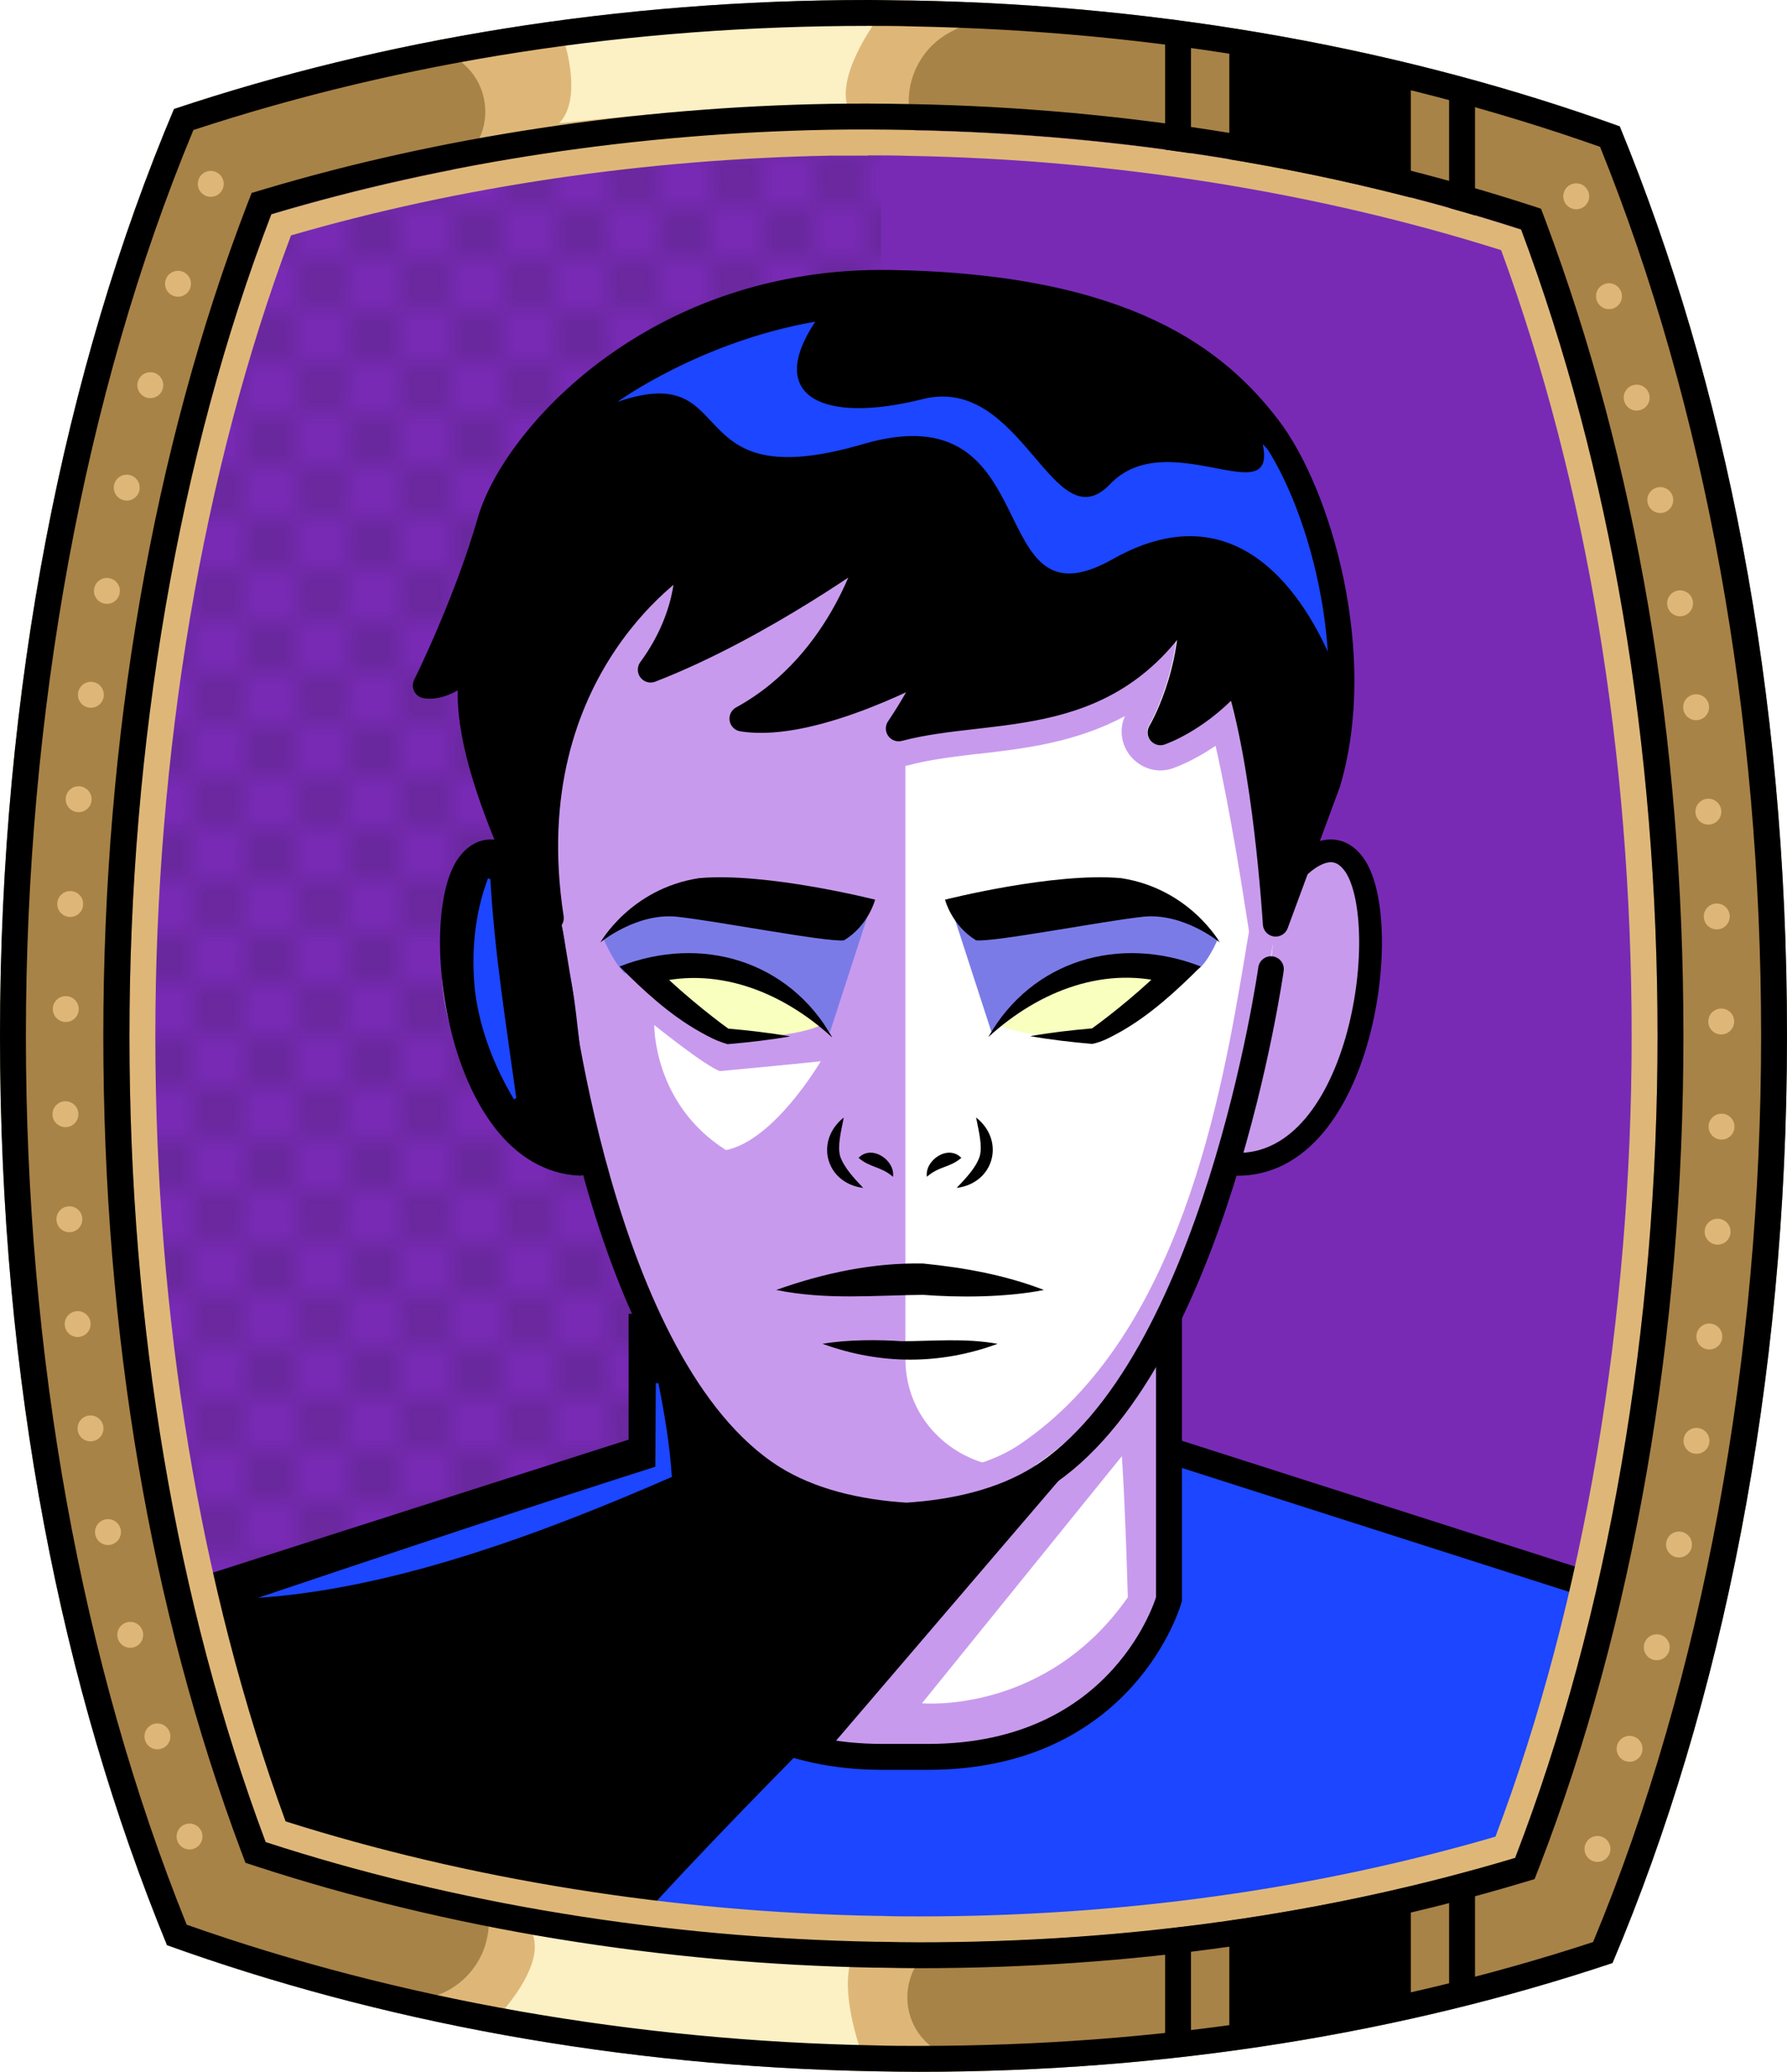 <?xml version="1.0" encoding="UTF-8"?><svg id="Capa_2" xmlns="http://www.w3.org/2000/svg" xmlns:xlink="http://www.w3.org/1999/xlink" viewBox="0 0 69.02 80"><defs><style>.cls-1{fill:#c89aed;}.cls-2{fill:#fff;}.cls-3{fill:#f8ffbf;}.cls-4{fill:#7b7be8;}.cls-5{fill:#a88347;}.cls-6{fill:#782ab5;}.cls-7{stroke-miterlimit:10;}.cls-7,.cls-8,.cls-9,.cls-10,.cls-11,.cls-12{fill:none;}.cls-7,.cls-8,.cls-10{stroke:#000;}.cls-8{stroke-width:.99px;}.cls-8,.cls-9,.cls-10{stroke-linecap:round;stroke-linejoin:round;}.cls-13{fill:#1c46ff;}.cls-9{stroke:#deb778;stroke-dasharray:0 0 0 4.06;}.cls-14{fill:#deb778;}.cls-10{stroke-width:.88px;}.cls-15{fill:url(#USGS_19_Inundación_de_tierra_2);}.cls-12{stroke:#1d1d1b;stroke-dasharray:0 0 2 2;stroke-width:.3px;}.cls-16{fill:#fcf0c5;}</style><pattern id="USGS_19_Inundación_de_tierra_2" x="0" y="0" width="72" height="72" patternTransform="translate(-164.48 -16207) rotate(-90)" patternUnits="userSpaceOnUse" viewBox="0 0 72 72"><g><rect class="cls-11" width="72" height="72"/><g><line class="cls-12" x1="71" y1="71" x2="144.44" y2="71"/><line class="cls-12" x1="71" y1="67" x2="144.44" y2="67"/><line class="cls-12" x1="71" y1="63" x2="144.44" y2="63"/><line class="cls-12" x1="71" y1="59" x2="144.44" y2="59"/><line class="cls-12" x1="71" y1="55" x2="144.44" y2="55"/><line class="cls-12" x1="71" y1="51" x2="144.44" y2="51"/><line class="cls-12" x1="71" y1="47" x2="144.44" y2="47"/><line class="cls-12" x1="71" y1="43" x2="144.44" y2="43"/><line class="cls-12" x1="71" y1="39" x2="144.44" y2="39"/><line class="cls-12" x1="71" y1="35" x2="144.44" y2="35"/><line class="cls-12" x1="71" y1="31" x2="144.44" y2="31"/><line class="cls-12" x1="71" y1="27" x2="144.44" y2="27"/><line class="cls-12" x1="71" y1="23" x2="144.44" y2="23"/><line class="cls-12" x1="71" y1="19" x2="144.44" y2="19"/><line class="cls-12" x1="71" y1="15" x2="144.44" y2="15"/><line class="cls-12" x1="71" y1="11" x2="144.44" y2="11"/><line class="cls-12" x1="71" y1="7" x2="144.44" y2="7"/><line class="cls-12" x1="71" y1="3" x2="144.44" y2="3"/></g><g><line class="cls-12" x1="-1" y1="71" x2="72.44" y2="71"/><line class="cls-12" x1="-1" y1="67" x2="72.44" y2="67"/><line class="cls-12" x1="-1" y1="63" x2="72.44" y2="63"/><line class="cls-12" x1="-1" y1="59" x2="72.44" y2="59"/><line class="cls-12" x1="-1" y1="55" x2="72.44" y2="55"/><line class="cls-12" x1="-1" y1="51" x2="72.44" y2="51"/><line class="cls-12" x1="-1" y1="47" x2="72.44" y2="47"/><line class="cls-12" x1="-1" y1="43" x2="72.44" y2="43"/><line class="cls-12" x1="-1" y1="39" x2="72.44" y2="39"/><line class="cls-12" x1="-1" y1="35" x2="72.44" y2="35"/><line class="cls-12" x1="-1" y1="31" x2="72.44" y2="31"/><line class="cls-12" x1="-1" y1="27" x2="72.44" y2="27"/><line class="cls-12" x1="-1" y1="23" x2="72.44" y2="23"/><line class="cls-12" x1="-1" y1="19" x2="72.44" y2="19"/><line class="cls-12" x1="-1" y1="15" x2="72.44" y2="15"/><line class="cls-12" x1="-1" y1="11" x2="72.44" y2="11"/><line class="cls-12" x1="-1" y1="7" x2="72.44" y2="7"/><line class="cls-12" x1="-1" y1="3" x2="72.44" y2="3"/><line class="cls-12" x1="1.04" y1="69" x2="74.48" y2="69"/><line class="cls-12" x1="1.04" y1="65" x2="74.48" y2="65"/><line class="cls-12" x1="1.04" y1="61" x2="74.48" y2="61"/><line class="cls-12" x1="1.04" y1="57" x2="74.48" y2="57"/><line class="cls-12" x1="1.04" y1="53" x2="74.48" y2="53"/><line class="cls-12" x1="1.04" y1="49" x2="74.48" y2="49"/><line class="cls-12" x1="1.04" y1="45" x2="74.48" y2="45"/><line class="cls-12" x1="1.04" y1="41" x2="74.48" y2="41"/><line class="cls-12" x1="1.04" y1="37" x2="74.48" y2="37"/><line class="cls-12" x1="1.04" y1="33" x2="74.48" y2="33"/><line class="cls-12" x1="1.04" y1="29" x2="74.48" y2="29"/><line class="cls-12" x1="1.04" y1="25" x2="74.48" y2="25"/><line class="cls-12" x1="1.04" y1="21" x2="74.48" y2="21"/><line class="cls-12" x1="1.04" y1="17" x2="74.48" y2="17"/><line class="cls-12" x1="1.04" y1="13" x2="74.48" y2="13"/><line class="cls-12" x1="1.04" y1="9" x2="74.48" y2="9"/><line class="cls-12" x1="1.04" y1="5" x2="74.48" y2="5"/><line class="cls-12" x1="1.04" y1="1" x2="74.48" y2="1"/></g><g><line class="cls-12" x1="-73" y1="71" x2=".44" y2="71"/><line class="cls-12" x1="-73" y1="67" x2=".44" y2="67"/><line class="cls-12" x1="-73" y1="63" x2=".44" y2="63"/><line class="cls-12" x1="-73" y1="59" x2=".44" y2="59"/><line class="cls-12" x1="-73" y1="55" x2=".44" y2="55"/><line class="cls-12" x1="-73" y1="51" x2=".44" y2="51"/><line class="cls-12" x1="-73" y1="47" x2=".44" y2="47"/><line class="cls-12" x1="-73" y1="43" x2=".44" y2="43"/><line class="cls-12" x1="-73" y1="39" x2=".44" y2="39"/><line class="cls-12" x1="-73" y1="35" x2=".44" y2="35"/><line class="cls-12" x1="-73" y1="31" x2=".44" y2="31"/><line class="cls-12" x1="-73" y1="27" x2=".44" y2="27"/><line class="cls-12" x1="-73" y1="23" x2=".44" y2="23"/><line class="cls-12" x1="-73" y1="19" x2=".44" y2="19"/><line class="cls-12" x1="-73" y1="15" x2=".44" y2="15"/><line class="cls-12" x1="-73" y1="11" x2=".44" y2="11"/><line class="cls-12" x1="-73" y1="7" x2=".44" y2="7"/><line class="cls-12" x1="-73" y1="3" x2=".44" y2="3"/><line class="cls-12" x1="-70.96" y1="69" x2="2.48" y2="69"/><line class="cls-12" x1="-70.96" y1="65" x2="2.48" y2="65"/><line class="cls-12" x1="-70.96" y1="61" x2="2.48" y2="61"/><line class="cls-12" x1="-70.96" y1="57" x2="2.48" y2="57"/><line class="cls-12" x1="-70.96" y1="53" x2="2.48" y2="53"/><line class="cls-12" x1="-70.96" y1="49" x2="2.48" y2="49"/><line class="cls-12" x1="-70.96" y1="45" x2="2.48" y2="45"/><line class="cls-12" x1="-70.96" y1="41" x2="2.48" y2="41"/><line class="cls-12" x1="-70.96" y1="37" x2="2.48" y2="37"/><line class="cls-12" x1="-70.96" y1="33" x2="2.48" y2="33"/><line class="cls-12" x1="-70.96" y1="29" x2="2.48" y2="29"/><line class="cls-12" x1="-70.96" y1="25" x2="2.48" y2="25"/><line class="cls-12" x1="-70.96" y1="21" x2="2.48" y2="21"/><line class="cls-12" x1="-70.96" y1="17" x2="2.48" y2="17"/><line class="cls-12" x1="-70.96" y1="13" x2="2.48" y2="13"/><line class="cls-12" x1="-70.96" y1="9" x2="2.48" y2="9"/><line class="cls-12" x1="-70.96" y1="5" x2="2.48" y2="5"/><line class="cls-12" x1="-70.96" y1="1" x2="2.48" y2="1"/></g></g></pattern></defs><g id="BG"><g><path class="cls-6" d="M64.02,40c0,11.47-1.89,22.39-5.5,31.74-7.2,2.16-14.94,3.26-23.02,3.26-.49,0-.98-.01-1.47-.02h-.17c-8.18-.15-16.29-1.47-23.6-3.85-3.45-9.22-5.26-19.93-5.26-31.13s1.89-22.38,5.48-31.73c6.73-2.01,14.13-3.13,21.6-3.26,.48-.01,.97-.01,1.45-.01,.54,0,1.08,.01,1.63,.02,8.16,.15,16.27,1.47,23.59,3.84,3.46,9.24,5.27,19.95,5.27,31.14Z"/><path class="cls-15" d="M34.03,5.59V74.98h-.17c-8.18-.15-16.29-1.47-23.6-3.85-3.45-9.22-5.26-19.93-5.26-31.13s1.89-22.38,5.48-31.73c6.73-2.01,14.13-3.13,21.6-3.26,.65,.16,1.3,.36,1.95,.58Z"/></g></g><g id="Capa_10"><g><path class="cls-1" d="M64.46,62.2l-3.89,11.41-28.44,3.89-24.82-5.91v-10.06l17.44-5.77,.27-4.56-2.41-5.77s-2.82-.53-4.7-4.42c-1.88-3.9-.4-8.46,1.75-7.79-.1-.27-.2-.53-.29-.79-1.44-4.19-1.32-6.45-1.32-6.45l-1.87,.66c.14-.29,2.43-4.9,3.34-7.23,.94-2.42,3.89-8.05,14.22-8.59,10.33-.54,14.76,4.03,16.64,7.92s1.88,10.33-.4,14.35c.13-.03,.26-.04,.39-.05,3.22-.31,3.06,3.65,2.29,6.49-.81,3.22-2.82,5.5-5.1,5.5-1.61,4.29-2.55,6.31-2.55,6.31l.27,4.83,19.18,6.03Z"/><path class="cls-2" d="M34.97,52.46V27.92s5.88-.27,7.39-1.46,3.5-2.26,3.5-2.26l2.21,2.43s2.05,5.66,.81,11.7-3.13,13.64-6.85,17.15c-.04,.04-.07,.07-.11,.1-2.65,2.44-6.95,.48-6.95-3.12Z"/><path d="M49.98,33.09c.13-.03,.26-.04,.39-.05l-1.1,2.45s-1.01-8-1.66-9.37c-1.88,2.02-2.24,1.87-2.24,1.87,0,0,.58-3.39,.51-4.62-4.4,3.97-4.91,3.9-10.75,4.48,.72-1.66,.86-2.24,.86-2.24,0,0-3.17,2.24-6.63,2.02,3.68-3.03,4.33-6.49,4.33-6.49,0,0-5.7,3.46-8.3,4.4,1.59-2.45,.87-3.75,.87-3.75,0,0-5.56,3.82-5.27,13.27l-1.62-2.63c-1.44-4.19-1.32-6.45-1.32-6.45l-1.87,.66c.14-.29,2.43-4.9,3.34-7.23,.94-2.42,3.89-8.05,14.22-8.59,10.33-.54,14.76,4.03,16.64,7.92s1.88,10.33-.4,14.35Z"/><path class="cls-3" d="M31.71,39.58s-1.98-2.89-6.61-2.05c1.67,1.67,2.89,2.58,2.89,2.58,0,0,2.66,0,3.72-.53Z"/><path class="cls-3" d="M38.58,39.58s1.98-2.89,6.61-2.05c-1.67,1.67-2.89,2.58-2.89,2.58,0,0-2.66,0-3.72-.53Z"/><path d="M21.02,33.59s-2.17-1.9-3.16,.54-.36,6.69,1.54,9.04,3.34,1.54,3.34,1.54c0,0-.45-8.68-1.72-11.12Z"/><path d="M41.73,56.19l-16.37,19.12-16.48-1.9-1.57-11.87,17.44-5.77,.39-4.12s2.22,4.86,6.13,6.13,8.87,.11,10.46-1.58Z"/><path class="cls-13" d="M45.02,56.3v5.11s-.19,8.08-14.22,6.32c-5.39,5.48-6.5,6.88-6.5,6.88v2.23l37.72-2.79-.09-12.54-16.91-5.2Z"/><path class="cls-2" d="M43.33,56.23l-7.72,9.54s4.77,.45,7.95-4.09c-.11-3.86-.23-5.45-.23-5.45Z"/><path class="cls-4" d="M32.06,39.84l1.5-4.62-7.81-.39s-1.76,.64-2.44,1.43c.47,1.04,.82,1.33,.82,1.33,0,0,1.36-.47,2.72-.47s4.3,1.4,5.19,2.72Z"/><path class="cls-4" d="M38.29,39.84l-1.5-4.62,7.81-.39s1.76,.64,2.44,1.43c-.47,1.04-.78,1.17-.78,1.17,0,0-1.4-.31-2.77-.31s-4.3,1.4-5.19,2.72Z"/><path class="cls-2" d="M25.27,39.58s1.92,1.55,2.53,1.78c2.49-.23,3.9-.38,3.9-.38,0,0-1.78,3.05-3.66,3.43-2.82-1.78-2.77-4.83-2.77-4.83Z"/><path class="cls-1" d="M29.1,25.65c-.34,.28-.72,.54-1.14,.77-.58,.31-.89,.95-.77,1.55,.1,.64,.61,1.15,1.23,1.24,.29,.05,.61,.07,.93,.07,1.25,0,2.64-.34,3.91-.79,.05,.18,.13,.35,.24,.51,.28,.38,.74,.6,1.21,.6,.12,0,.24-.02,.38-.05,.8-.22,1.7-.32,2.65-.44h.05c1.74-.2,3.75-.43,5.66-1.46-.23,.5-.15,1.1,.21,1.54,.29,.35,.71,.56,1.16,.56,.17,0,.33-.03,.47-.08,.11-.04,.79-.28,1.66-.87,.57,2.52,1.05,5.62,1.23,6.78,.03,.17,.05,.3,.06,.4-.06,.33-.12,.69-.18,1.07-.86,5.09-2.46,14.56-8.7,18.74-1.01,.68-2.47,1.09-4.32,1.22-1.81-.12-3.29-.54-4.41-1.23-4.98-3.14-7.27-15.88-7.9-20.08,.04-.18,.04-.35,0-.5-.57-3.71,.15-6.49,1.17-8.46,0,0,0,0,0,0,.01,.02,.03,.03,.04,.05,.29,.35,.72,.55,1.17,.55,.17,0,.34-.03,.53-.1,1.18-.46,2.36-1.02,3.45-1.6m3.65-3.35c-1.6,1.07-4.51,2.88-7.46,4.02-.05,.02-.11,.03-.17,.03-.15,0-.3-.07-.4-.19-.13-.18-.13-.42,0-.6,.85-1.15,1.17-2.25,1.28-3-1.7,1.4-5.39,5.38-4.25,12.8,.02,.1,0,.19-.04,.28,.63,4.3,2.96,17.58,8.39,21,1.27,.79,2.93,1.26,4.94,1.39,1.95-.13,3.64-.56,4.88-1.39,7.18-4.81,8.53-16.15,9.34-20.64-.03-.06-.81-5.66-1.72-8.95-1.26,1.24-2.51,1.67-2.57,1.69-.05,.02-.11,.03-.16,.03-.15,0-.29-.07-.38-.19-.13-.16-.15-.39-.04-.56,.01-.02,.8-1.37,1.06-3.32-2.27,2.8-5.17,3.14-7.77,3.43-1.01,.12-1.96,.23-2.85,.47-.04,.01-.08,.01-.12,.01-.16,0-.31-.08-.41-.2-.12-.17-.12-.39,0-.56,.29-.43,.51-.81,.7-1.13-1.43,.66-3.74,1.57-5.64,1.57-.27,0-.53-.02-.77-.06-.2-.03-.37-.2-.4-.4-.04-.21,.06-.42,.25-.52,2.4-1.32,3.7-3.56,4.32-5.01h0Z"/><path class="cls-13" d="M23.86,15.51s3.19-2.32,7.63-3.09c-1.93,2.9,.29,3.96,4.15,2.99s5.02,5.6,7.24,3.28,6.47,1.16,5.89-1.54c2.41,2.41,2.9,7.91,2.8,8.69-.87-2.22-3.47-7.14-8.59-4.25s-2.41-6.56-9.65-4.44-4.63-3.28-9.46-1.64Z"/><path class="cls-8" d="M21.19,35.67s-4-7.17-2.79-10.26c-1.13,1.28-1.96,1.06-1.96,1.06,0,0,1.58-3.17,2.49-6.34s6.34-9.36,15.47-9.21,12.6,3.02,14.57,5.58,3.78,8.81,2.31,13.73l-2.01,5.44s-.38-6.34-1.51-9.58c-1.36,1.66-2.94,2.19-2.94,2.19,0,0,1.36-2.26,1.21-5.28-3.02,5.28-7.62,4.15-11.32,5.13,1.06-1.58,1.36-2.49,1.36-2.49,0,0-4.6,2.57-7.4,2.11,4-2.19,5.06-6.72,5.06-6.72,0,0-4.3,3.17-8.6,4.83,1.66-2.26,1.43-4.3,1.43-4.3,0,0-6.79,4.08-5.28,13.89"/><path class="cls-10" d="M20.7,34.01s-1.53-2.07-2.6-.67c-1.6,2.09-.4,11.7,4.53,11.62"/><path class="cls-10" d="M49.67,34.01s1.53-2.07,2.6-.67c1.6,2.09,.4,11.7-4.53,11.62"/><path class="cls-8" d="M49.09,37.42s-2.16,15.39-8.91,19.64c-1.47,.92-3.29,1.34-5.17,1.46-1.88-.12-3.7-.54-5.17-1.46-6.75-4.25-8.39-19.64-8.39-19.64"/><path d="M23.19,36.39s1.4-1.16,2.97-.99,5.78,.99,6.44,.91c.95-.58,1.2-1.57,1.2-1.57,0,0-4.21-1.07-6.81-.83-2.64,.41-3.8,2.48-3.8,2.48Z"/><path d="M32.13,40.05c-1.96-1.79-4.54-2.8-7.12-2.02,0,0,.2-.82,.2-.82,.79,.86,2.26,2.04,2.92,2.51,.8,.07,1.59,.16,2.39,.3-.81,.14-1.61,.23-2.42,.3-.41-.12-.74-.29-1.07-.48-1.16-.65-2.17-1.58-3.1-2.52,3.14-1.23,6.53-.24,8.21,2.73h0Z"/><path d="M32.59,43.15c-.11,.56-.25,1.1-.14,1.5,.16,.45,.54,.85,.89,1.22-1.44-.18-1.89-1.81-.75-2.72h0Z"/><path d="M33.16,44.71c.51-.53,1.42,.09,1.33,.73-.48-.41-.87-.34-1.33-.73h0Z"/><path d="M47.11,36.39s-1.4-1.16-2.97-.99-5.78,.99-6.44,.91c-.95-.58-1.2-1.57-1.2-1.57,0,0,4.21-1.07,6.81-.83,2.64,.41,3.8,2.48,3.8,2.48Z"/><path d="M38.17,40.05c1.68-2.97,5.06-3.96,8.21-2.73-.94,.94-1.94,1.86-3.1,2.52-.34,.18-.68,.39-1.1,.47-.8-.07-1.59-.16-2.39-.3,.8-.14,1.59-.23,2.39-.3,.66-.47,2.13-1.64,2.92-2.51,0,0,.2,.82,.2,.82-2.58-.78-5.16,.23-7.12,2.02h0Z"/><path d="M37.7,43.15c1.14,.9,.69,2.54-.75,2.72,.35-.37,.74-.77,.89-1.22,.11-.4-.03-.94-.14-1.5h0Z"/><path d="M37.13,44.71c-.46,.39-.85,.31-1.33,.73-.09-.64,.82-1.26,1.33-.73h0Z"/><path d="M40.32,49.81c-1.49,.3-3.37,.29-4.66,.19-1.81,.01-3.74,.21-5.68-.19,1.83-.65,3.74-1.06,5.68-1.02,1.59,.16,3.15,.44,4.66,1.02h0Z"/><path d="M31.77,51.89c.99-.17,2.2-.16,3.05-.1,1.19,0,2.43-.13,3.71,.1-2.22,.82-4.54,.81-6.76,0h0Z"/><path class="cls-7" d="M45.15,50.73v11.02s-1.7,6.09-9.31,6.09h-1.75c-7.61,0-9.31-6.09-9.31-6.09v-11.02"/><line class="cls-7" x1="24.73" y1="55.97" x2="6.63" y2="61.76"/><line class="cls-7" x1="45.06" y1="55.97" x2="63.16" y2="61.76"/><path class="cls-13" d="M9.96,61.7c4.54-1.53,10.9-3.65,15.4-5.08,0,0-.05,.06-.05,.06,0,0,.02-3.27,.02-3.27h.1c.24,1.2,.44,2.4,.52,3.62-4.95,2.16-10.7,4.32-16,4.67h0Z"/><path class="cls-13" d="M18.94,33.95c.16,2.85,.61,5.6,1,8.45,0,0-.09,.05-.09,.05-.76-1.27-1.31-2.68-1.5-4.15-.16-1.48-.03-2.99,.5-4.39l.09,.04h0Z"/></g></g><g id="Frame"><path class="cls-5" d="M62.56,4.88C54.4,1.94,45.12,.2,35.25,.02c-.57-.01-1.15-.02-1.72-.02C23.88,0,14.77,1.52,6.72,4.21,2.49,14.22,0,26.6,0,40s2.39,25.22,6.45,35.11c8.16,2.94,17.45,4.69,27.32,4.87,.58,.01,1.15,.02,1.73,.02,9.63,0,18.73-1.51,26.78-4.2,4.24-10.01,6.74-22.39,6.74-35.8s-2.4-25.24-6.46-35.12Zm-4.04,66.86c-7.2,2.16-14.94,3.26-23.02,3.26-.49,0-.98-.01-1.47-.02h-.17c-8.18-.15-16.29-1.47-23.6-3.85-3.45-9.22-5.26-19.93-5.26-31.13s1.89-22.38,5.48-31.73c6.73-2.01,14.13-3.13,21.6-3.26,.48-.01,.97-.01,1.45-.01,.54,0,1.08,.01,1.63,.02,8.16,.15,16.27,1.47,23.59,3.84,3.46,9.24,5.27,19.95,5.27,31.14s-1.89,22.39-5.5,31.74Z"/><path class="cls-14" d="M17.21,2.06h0c1.63,.63,2.06,2.75,.81,3.97l-1.26,1.22s8.35-2.37,18.84-1.69h0c-1-1.49-.45-3.52,1.14-4.34l1-.51S28.26-.43,17.21,2.06Z"/><path class="cls-16" d="M21.81,1.66s.7,2.18-.22,3.1c3.77-.41,7.98-.74,11.12-.74-.33-1.33,1.26-3.4,1.26-3.4,0,0-6.17-.26-12.16,1.03Z"/><path class="cls-14" d="M36.25,79.21h0c-1.52-.87-1.62-3.03-.2-4.04l1.43-1.02s-8.61,1.07-18.88-1.19h0c.76,1.63-.09,3.55-1.79,4.11l-1.07,.36s9.19,2.56,20.5,1.78Z"/><path class="cls-16" d="M19.28,77.8s1.76-1.83,1.3-3.09c4.43,.69,9.11,1.14,12.25,1.14-.33,1.33,.44,3.4,.44,3.4,0,0-8-.16-13.99-1.45Z"/><polygon points="47.48 1.77 47.48 6.73 54.49 8.44 54.49 2.62 47.48 1.77"/><line class="cls-7" x1="45.5" y1="1.23" x2="45.5" y2="6.29"/><line class="cls-7" x1="56.47" y1="3.67" x2="56.47" y2="8.73"/><polygon points="47.48 78.74 47.48 73.78 54.49 72.07 54.49 77.88 47.48 78.74"/><line class="cls-7" x1="45.5" y1="79.28" x2="45.5" y2="74.21"/><line class="cls-7" x1="56.47" y1="76.84" x2="56.47" y2="71.77"/><path d="M33.53,1c.56,0,1.14,0,1.7,.02,9.39,.17,18.33,1.74,26.57,4.65,4.07,10.08,6.22,21.94,6.22,34.33s-2.24,24.79-6.49,34.99c-8.12,2.66-16.87,4.01-26.03,4.01-.56,0-1.12,0-1.71-.02-9.25-.17-18.42-1.78-26.58-4.66C3.15,64.25,1,52.39,1,40S3.23,15.21,7.47,5.02C15.6,2.35,24.37,1,33.53,1m0-1C23.88,0,14.77,1.52,6.72,4.21,2.49,14.22,0,26.6,0,40s2.39,25.22,6.45,35.11c8.16,2.94,17.45,4.69,27.32,4.87,.58,.01,1.15,.02,1.73,.02,9.63,0,18.73-1.51,26.78-4.2,4.24-10.01,6.74-22.39,6.74-35.8s-2.4-25.24-6.46-35.12C54.4,1.94,45.12,.2,35.25,.02c-.57,0-1.15-.02-1.72-.02h0Z"/><path class="cls-14" d="M33.53,6c.52,0,1.04,0,1.61,.02,7.87,.14,15.75,1.4,22.84,3.64,3.3,9,5.04,19.47,5.04,30.34s-1.82,21.82-5.26,30.92c-6.98,2.04-14.47,3.08-22.26,3.08-.48,0-.97,0-1.47-.02h-.15c-7.89-.14-15.78-1.41-22.85-3.65-3.29-8.99-5.03-19.46-5.03-30.33s1.81-21.79,5.24-30.91c6.5-1.89,13.7-2.95,20.86-3.08,.47,0,.96,0,1.43,0m0-1c-.48,0-.97,0-1.45,.01-7.47,.13-14.87,1.25-21.6,3.26-3.59,9.35-5.48,20.26-5.48,31.73s1.81,21.91,5.26,31.13c7.31,2.38,15.42,3.7,23.6,3.85h.17c.49,.01,.98,.02,1.47,.02,8.08,0,15.82-1.1,23.02-3.26,3.61-9.35,5.5-20.27,5.5-31.74s-1.81-21.9-5.27-31.14c-7.32-2.37-15.43-3.69-23.59-3.84-.55,0-1.09-.02-1.63-.02h0Z"/><path d="M33.53,5c.54,0,1.08,.01,1.63,.02,8.16,.15,16.27,1.47,23.59,3.84,3.46,9.24,5.27,19.95,5.27,31.14s-1.89,22.39-5.5,31.74c-7.2,2.16-14.94,3.26-23.02,3.26-.49,0-.98-.01-1.47-.02h-.17c-8.18-.15-16.29-1.47-23.6-3.85-3.45-9.22-5.26-19.93-5.26-31.13s1.89-22.38,5.48-31.73c6.73-2.01,14.13-3.13,21.6-3.26,.48-.01,.97-.01,1.45-.01m0-1c-.49,0-.98,0-1.47,.01-7.51,.13-15.07,1.27-21.87,3.3l-.47,.14-.18,.46c-3.63,9.45-5.55,20.55-5.55,32.09s1.84,22.17,5.32,31.48l.17,.45,.46,.15c7.37,2.4,15.63,3.75,23.89,3.9h.19c.48,.01,.97,.02,1.47,.02,8.16,0,16-1.11,23.31-3.3l.47-.14,.18-.46c3.64-9.43,5.57-20.53,5.57-32.1s-1.84-22.17-5.33-31.49l-.17-.45-.46-.15c-7.39-2.39-15.65-3.74-23.88-3.89-.58-.01-1.12-.02-1.65-.02h0Z"/><path class="cls-9" d="M8.14,7.1s-12.66,32.94,0,66.06"/><path class="cls-9" d="M60.88,7.58s12.66,32.94,0,66.06"/></g></svg>